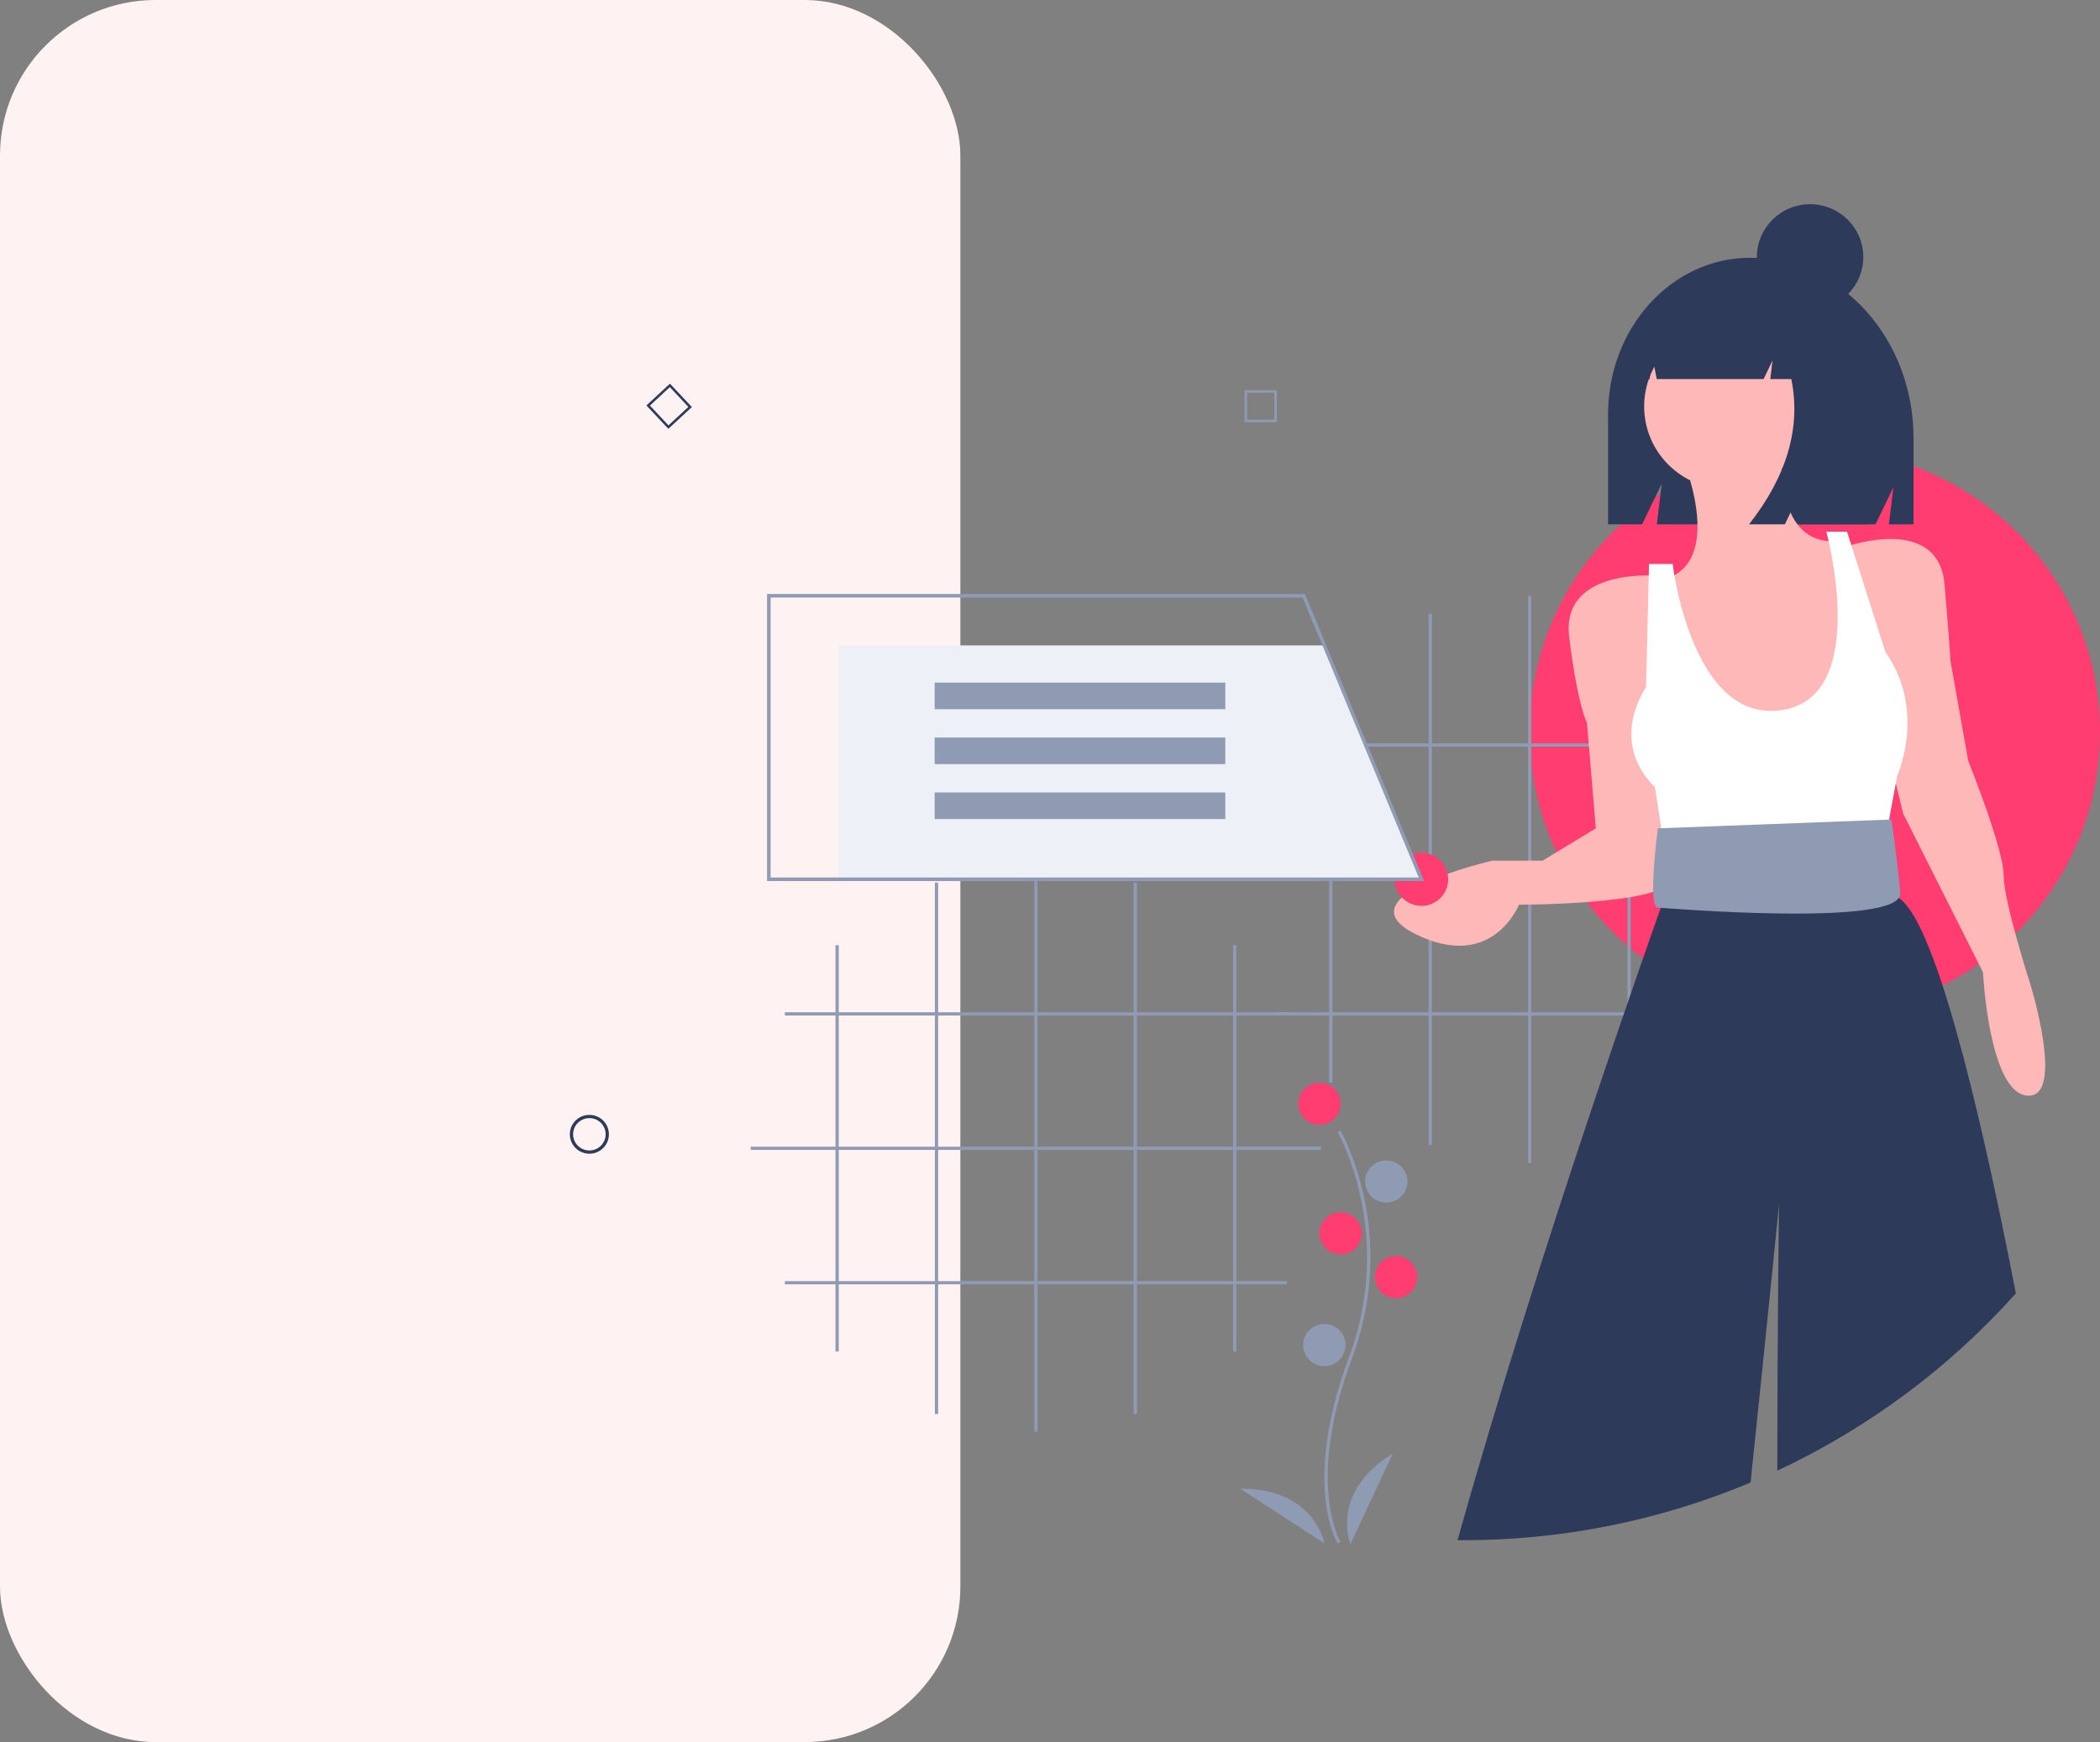 <svg width="270" height="224" viewBox="0 0 270 224" fill="none" xmlns="http://www.w3.org/2000/svg">
<rect x="0" y="0" width="270" height="224" fill="#808080" stroke="none"/>
<rect width="123.476" height="224" rx="20" fill="#FFF2F2"/>
<g clip-path="url(#clip0_352_2759)">
<path d="M171.98 198.465C171.932 198.387 170.798 196.505 170.405 192.599C170.044 189.014 170.276 182.973 173.429 174.546C179.401 158.581 172.052 145.699 171.977 145.571L172.34 145.362C172.359 145.395 174.255 148.679 175.375 153.909C176.855 160.842 176.316 168.051 173.821 174.691C167.859 190.629 172.292 198.173 172.337 198.248L171.98 198.465Z" fill="#8F9BB3"/>
<path d="M169.644 144.634C171.148 144.634 172.368 143.422 172.368 141.927C172.368 140.432 171.148 139.22 169.644 139.22C168.14 139.22 166.921 140.432 166.921 141.927C166.921 143.422 168.14 144.634 169.644 144.634Z" fill="#FF3D71"/>
<path d="M178.234 154.629C179.738 154.629 180.958 153.417 180.958 151.922C180.958 150.427 179.738 149.215 178.234 149.215C176.73 149.215 175.511 150.427 175.511 151.922C175.511 153.417 176.73 154.629 178.234 154.629Z" fill="#8F9BB3"/>
<path d="M172.368 161.292C173.872 161.292 175.092 160.08 175.092 158.585C175.092 157.09 173.872 155.878 172.368 155.878C170.864 155.878 169.644 157.09 169.644 158.585C169.644 160.08 170.864 161.292 172.368 161.292Z" fill="#FF3D71"/>
<path d="M179.491 166.914C180.995 166.914 182.215 165.702 182.215 164.207C182.215 162.712 180.995 161.5 179.491 161.5C177.987 161.5 176.768 162.712 176.768 164.207C176.768 165.702 177.987 166.914 179.491 166.914Z" fill="#FF3D71"/>
<path d="M170.273 175.66C171.777 175.66 172.996 174.448 172.996 172.953C172.996 171.458 171.777 170.246 170.273 170.246C168.769 170.246 167.549 171.458 167.549 172.953C167.549 174.448 168.769 175.66 170.273 175.66Z" fill="#8F9BB3"/>
<path d="M173.625 198.564C173.625 198.564 170.901 191.901 179.072 186.904L173.625 198.564Z" fill="#8F9BB3"/>
<path d="M170.275 198.443C170.275 198.443 169.036 191.358 159.442 191.418L170.275 198.443Z" fill="#8F9BB3"/>
<path d="M107.839 121.529H107.42V173.777H107.839V121.529Z" fill="#8F9BB3"/>
<path d="M120.619 113.489H120.2V181.817H120.619V113.489Z" fill="#8F9BB3"/>
<path d="M133.399 111.213H132.98V184.093H133.399V111.213Z" fill="#8F9BB3"/>
<path d="M146.179 113.489H145.76V181.817H146.179V113.489Z" fill="#8F9BB3"/>
<path d="M158.96 121.529H158.54V173.777H158.96V121.529Z" fill="#8F9BB3"/>
<path d="M165.475 130.162H100.904V130.578H165.475V130.162Z" fill="#8F9BB3"/>
<path d="M169.854 147.445H96.525V147.861H169.854V147.445Z" fill="#8F9BB3"/>
<path d="M165.475 164.728H100.904V165.144H165.475V164.728Z" fill="#8F9BB3"/>
<path d="M233.336 130.578C253.585 130.578 270 114.264 270 94.138C270 74.013 253.585 57.699 233.336 57.699C213.086 57.699 196.671 74.013 196.671 94.138C196.671 114.264 213.086 130.578 233.336 130.578Z" fill="#FF3D71"/>
<path d="M171.321 86.963H170.901V139.211H171.321V86.963Z" fill="#8F9BB3"/>
<path d="M184.101 78.924H183.682V147.251H184.101V78.924Z" fill="#8F9BB3"/>
<path d="M196.881 76.647H196.462V149.527H196.881V76.647Z" fill="#8F9BB3"/>
<path d="M209.661 78.924H209.242V147.251H209.661V78.924Z" fill="#8F9BB3"/>
<path d="M222.441 86.963H222.022V139.211H222.441V86.963Z" fill="#8F9BB3"/>
<path d="M228.957 95.596H164.386V96.013H228.957V95.596Z" fill="#8F9BB3"/>
<path d="M233.336 112.879H160.007V113.296H233.336V112.879Z" fill="#8F9BB3"/>
<path d="M228.957 130.162H164.386V130.578H228.957V130.162Z" fill="#8F9BB3"/>
<path d="M225.011 33.145H225.011C214.925 33.145 206.749 42.163 206.749 53.287V67.421H211.123L213.655 62.184L213.022 67.421H241.134L243.436 62.66L242.86 67.421H246.025V56.323C246.025 43.522 236.617 33.145 225.011 33.145Z" fill="#2E3A59"/>
<path d="M216.196 58.547C216.196 58.547 221.896 71.765 214.296 74.409L221.896 99.335L234.816 98.58L238.236 90.271L237.476 77.808L236.336 69.499C236.336 69.499 228.356 71.388 229.116 57.414L216.196 58.547Z" fill="#FFB8B8"/>
<path d="M213.156 74.031C213.156 74.031 200.616 72.898 201.756 81.962C202.896 91.026 204.036 92.915 204.036 92.915L205.176 106.511L198.336 110.665H191.876C191.876 110.665 172.116 115.197 181.996 120.107C191.876 125.016 195.296 116.33 195.296 116.33C195.296 116.33 213.536 116.33 214.676 113.309C215.816 110.287 213.156 74.031 213.156 74.031Z" fill="#FFB8B8"/>
<path d="M237.476 70.255C237.476 70.255 249.255 66.101 250.015 75.165C250.775 84.229 250.775 84.984 250.775 84.984L253.055 97.825C253.055 97.825 257.615 109.155 257.615 112.554C257.615 115.953 261.035 126.527 261.035 126.527C261.035 126.527 265.595 141.256 260.655 140.878C255.715 140.501 254.955 125.017 254.955 125.017L244.695 104.623L241.655 92.16L237.476 70.255Z" fill="#FFB8B8"/>
<path d="M215.056 72.521H212.016L211.636 88.383C211.636 88.383 206.696 95.181 212.776 101.223L214.296 111.043L242.036 109.91L243.935 99.713C243.935 99.713 247.735 91.404 242.416 83.851L237.476 68.367H234.816C234.816 68.367 240.976 90.943 227.976 91.404C217.336 91.782 215.056 72.521 215.056 72.521Z" fill="white"/>
<path d="M259.183 166.306C250.615 175.886 240.182 183.64 228.515 189.1C228.511 170.202 228.735 154.851 228.735 154.851C228.735 154.851 227.121 171.072 225.072 190.627C213.367 195.538 200.787 198.06 188.081 198.044C187.855 198.044 187.629 198.044 187.402 198.039C197.857 160.704 213.107 117.914 213.528 116.733C213.532 116.725 213.534 116.717 213.537 116.708L214.457 113.66L214.848 112.362L215.259 111.003L215.816 109.154L240.516 108.4L241.207 109.943L243.556 115.196C243.761 115.255 243.955 115.346 244.132 115.465C248.577 118.366 254.182 140.504 259.183 166.306Z" fill="#2E3A59"/>
<path d="M243.176 105.378L213.156 106.511C213.156 106.511 211.786 116.708 213.156 116.708C213.536 116.708 244.696 119.351 244.316 114.819C243.936 110.287 243.176 105.378 243.176 105.378Z" fill="#8F9BB3"/>
<path d="M222.069 62.873C227.966 62.873 232.746 58.122 232.746 52.261C232.746 46.4 227.966 41.649 222.069 41.649C216.172 41.649 211.392 46.4 211.392 52.261C211.392 58.122 216.172 62.873 222.069 62.873Z" fill="#FFB8B8"/>
<path d="M230.202 38.693C228.369 36.347 225.664 34.86 222.645 34.86H222.287C215.374 34.86 209.77 41.077 209.77 48.746V48.746H212.087L212.461 45.916L213.009 48.746H226.747L227.898 46.352L227.61 48.746H230.313C231.574 54.971 229.762 61.196 224.877 67.421H229.48L231.782 62.632L231.207 67.421H239.983L241.709 56.407C241.709 48.16 236.888 41.166 230.202 38.693Z" fill="#2E3A59"/>
<path d="M232.726 39.853C236.503 39.853 239.566 36.809 239.566 33.055C239.566 29.3 236.503 26.257 232.726 26.257C228.948 26.257 225.886 29.3 225.886 33.055C225.886 36.809 228.948 39.853 232.726 39.853Z" fill="#2E3A59"/>
<path d="M182.757 116.48C184.656 116.48 186.196 114.95 186.196 113.062C186.196 111.175 184.656 109.645 182.757 109.645C180.858 109.645 179.318 111.175 179.318 113.062C179.318 114.95 180.858 116.48 182.757 116.48Z" fill="#FF3D71"/>
<path d="M182.757 113.062H107.79V82.986H170.148L182.757 113.062Z" fill="#EDF1F7"/>
<path d="M183.099 113.29H98.62V76.378H167.779L167.838 76.519L183.099 113.29ZM99.079 112.834H182.414L167.472 76.834H99.079V112.834Z" fill="#8F9BB3"/>
<path d="M157.539 87.771H120.17V91.189H157.539V87.771Z" fill="#8F9BB3"/>
<path d="M157.539 94.834H120.17V98.252H157.539V94.834Z" fill="#8F9BB3"/>
<path d="M157.539 101.897H120.17V105.315H157.539V101.897Z" fill="#8F9BB3"/>
<path d="M75.776 148.35C75.279 148.35 74.793 148.203 74.38 147.929C73.966 147.654 73.644 147.264 73.454 146.807C73.263 146.351 73.213 145.848 73.311 145.364C73.407 144.879 73.647 144.434 73.999 144.084C74.35 143.735 74.798 143.497 75.286 143.4C75.774 143.304 76.279 143.353 76.739 143.542C77.198 143.732 77.591 144.052 77.867 144.463C78.143 144.874 78.29 145.357 78.29 145.851C78.29 146.513 78.025 147.149 77.553 147.617C77.082 148.085 76.443 148.349 75.776 148.35ZM75.776 143.769C75.362 143.769 74.957 143.891 74.612 144.12C74.268 144.348 73.999 144.674 73.841 145.054C73.682 145.435 73.641 145.853 73.722 146.257C73.802 146.661 74.002 147.032 74.295 147.323C74.588 147.615 74.961 147.813 75.368 147.893C75.774 147.974 76.195 147.932 76.578 147.775C76.961 147.617 77.288 147.35 77.518 147.008C77.749 146.665 77.871 146.263 77.871 145.851C77.871 145.299 77.65 144.77 77.257 144.379C76.864 143.989 76.332 143.769 75.776 143.769Z" fill="#2E3A59"/>
<path d="M164.154 54.291H160.018V50.181H164.154V54.291ZM160.336 53.975H163.836V50.497H160.336V53.975Z" fill="#8F9BB3"/>
<path d="M85.932 55.141L83.111 52.135L86.135 49.331L88.956 52.337L85.932 55.141ZM83.56 52.151L85.947 54.694L88.507 52.322L86.12 49.778L83.56 52.151Z" fill="#2E3A59"/>
</g>
<defs>
<clipPath id="clip0_352_2759">
<rect width="196.738" height="172.308" fill="white" transform="translate(73.262 26.257)"/>
</clipPath>
</defs>
</svg>
